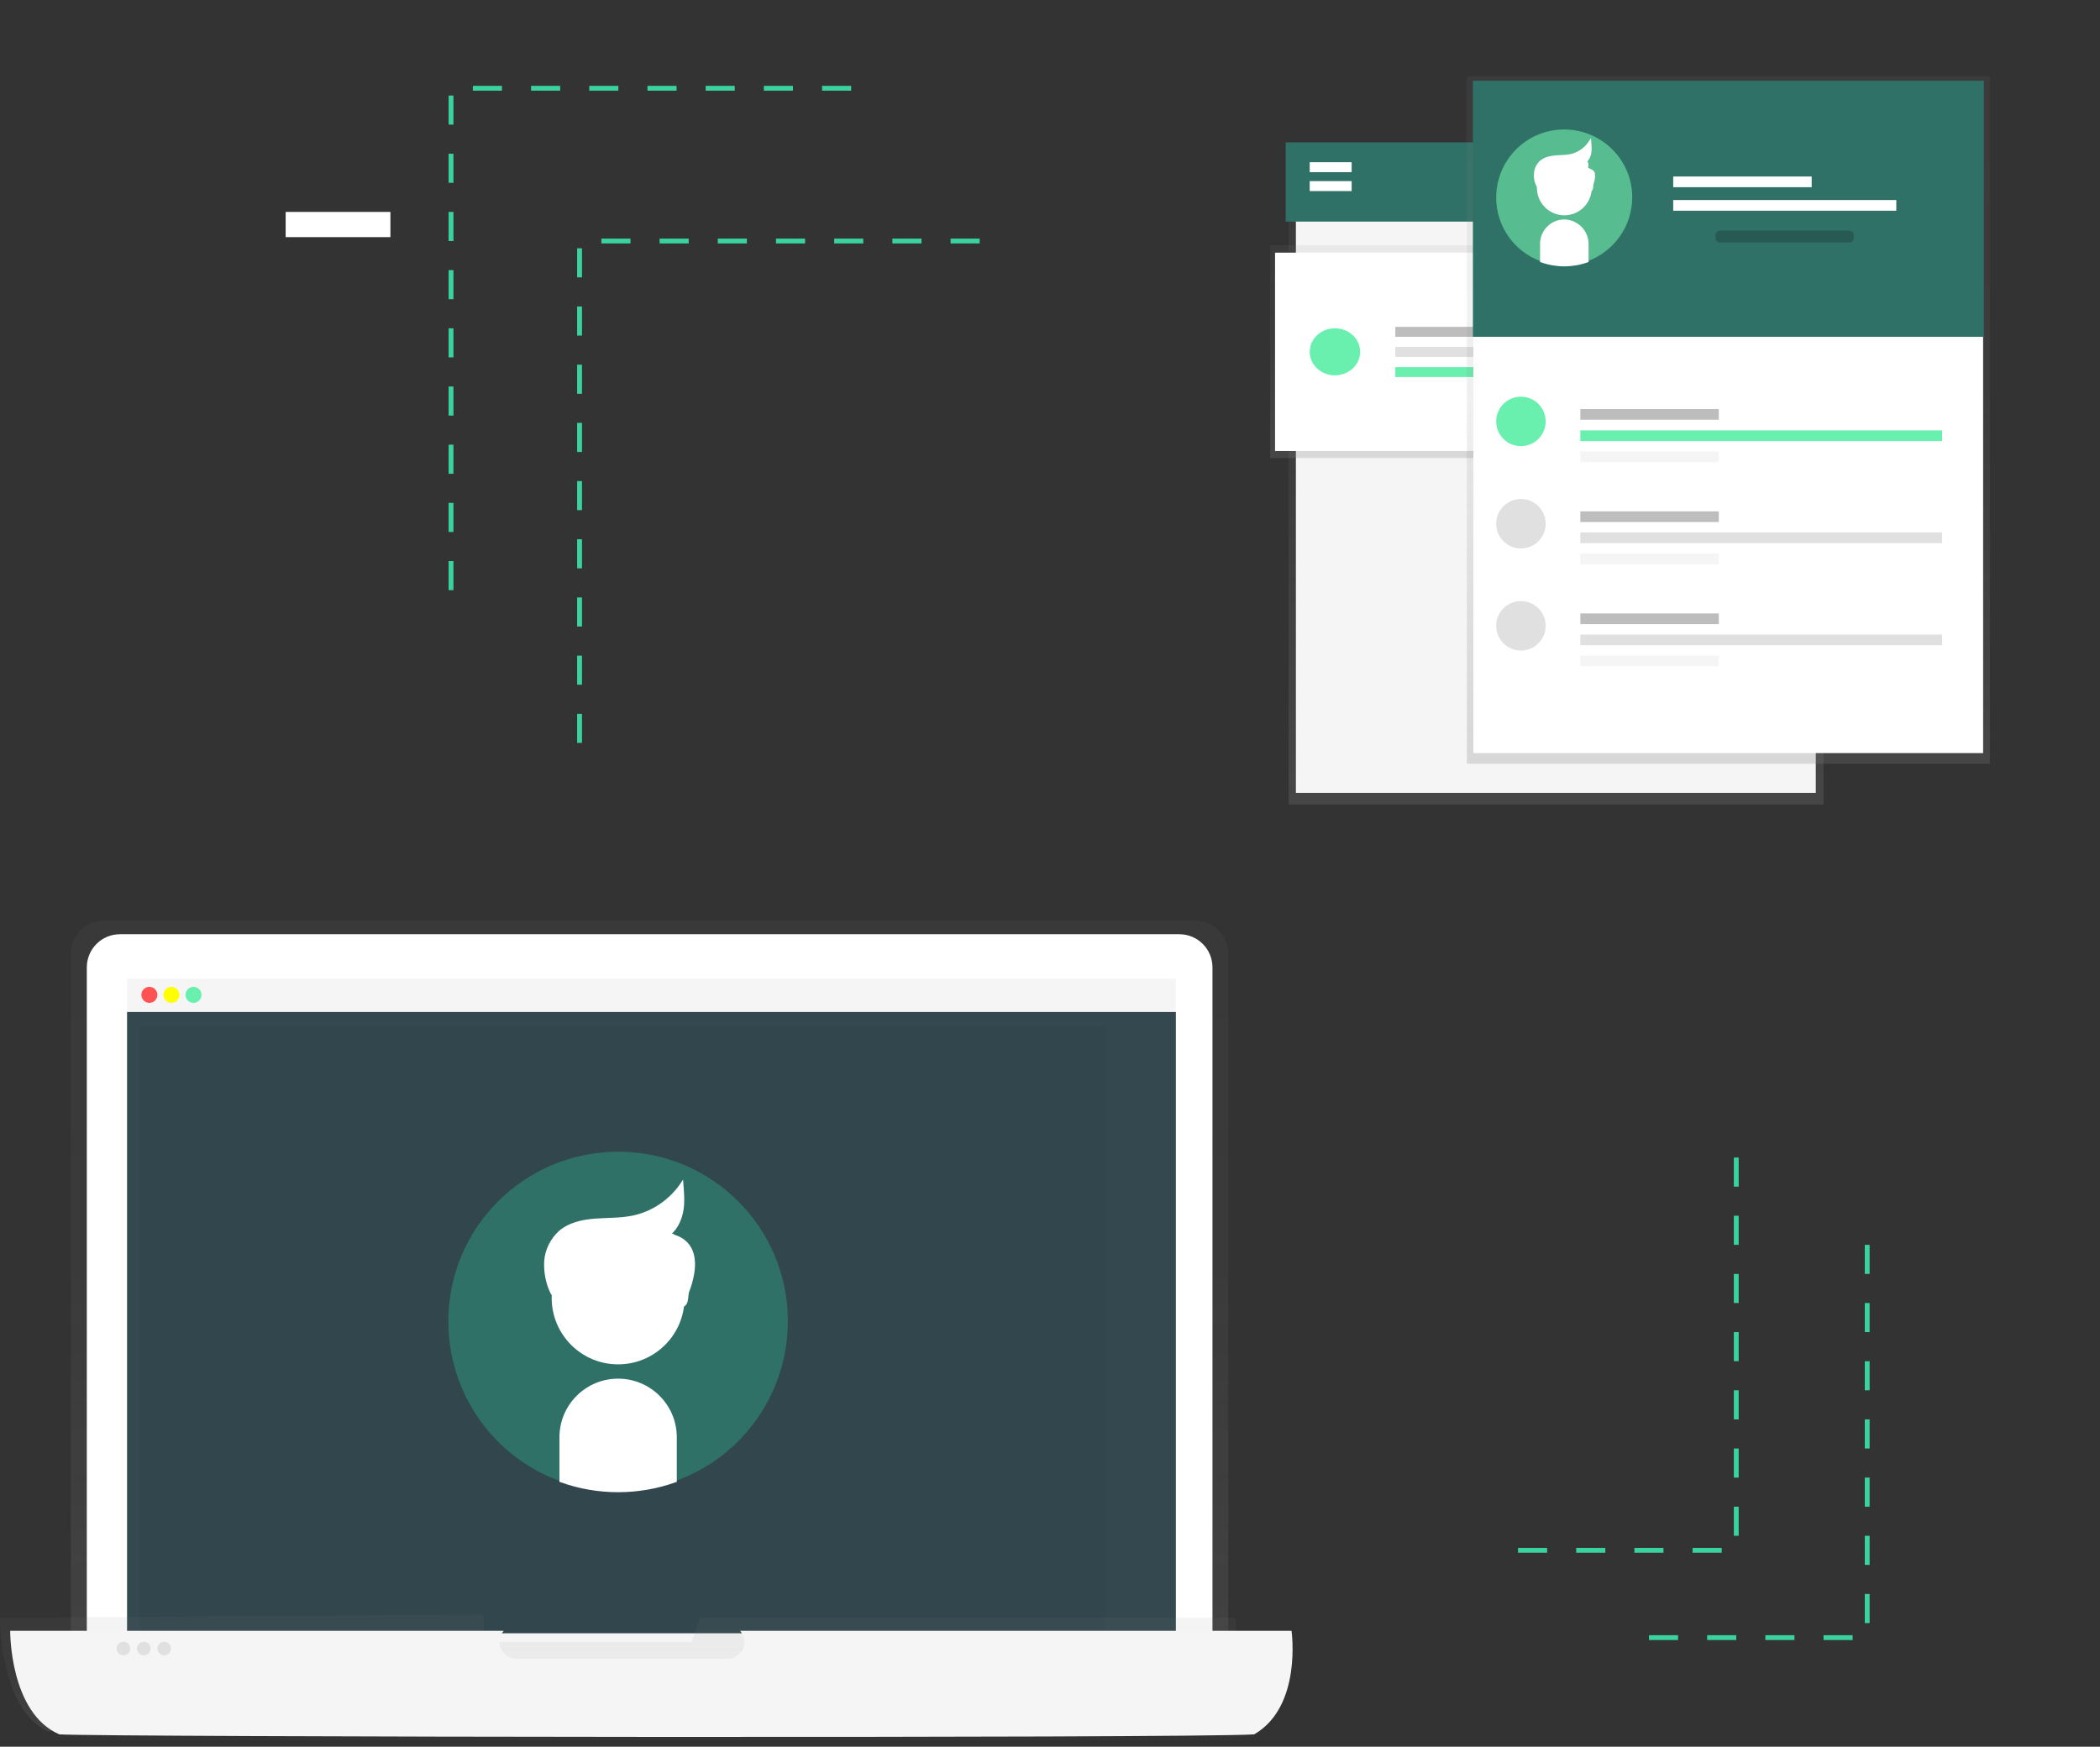 <?xml version="1.0" encoding="utf-8"?>
<!-- Generator: Adobe Illustrator 23.0.1, SVG Export Plug-In . SVG Version: 6.00 Build 0)  -->
<svg version="1.1" xmlns="http://www.w3.org/2000/svg" xmlns:xlink="http://www.w3.org/1999/xlink" x="0px" y="0px"
	 viewBox="0 0 866 720.4" style="enable-background:new 0 0 866 720.4;" xml:space="preserve">
<rect x="0" y="0" width="866" height="720.4" fill="#333333" stroke="none"/>
<style type="text/css">
	.st0{opacity:0.5;}
	.st1{fill:#64FFDA;}
	.st2{opacity:0.8;}
	.st3{fill:url(#SVGID_1_);}
	.st4{opacity:0.4;}
	.st5{fill:#FFFFFF;}
	.st6{fill:#F5F5F5;}
	.st7{opacity:0.8;fill:#011C24;enable-background:new    ;}
	.st8{fill:#FF5252;}
	.st9{fill:#FFFF00;}
	.st10{fill:#69F0AE;}
	.st11{fill:url(#SVGID_2_);}
	.st12{fill:#E0E0E0;}
	.st13{fill:none;stroke:#3AD29F;stroke-width:2;stroke-miterlimit:10;stroke-dasharray:12;}
	.st14{fill:url(#SVGID_3_);}
	.st15{fill:#307167;}
	.st16{fill:url(#SVGID_4_);}
	.st17{fill:#BDBDBD;}
	.st18{fill:url(#SVGID_5_);}
	.st19{opacity:0.2;enable-background:new    ;}
	.st20{fill:#57BC90;}
	.st21{fill:#FFFFFF;stroke:#FFFFFF;stroke-miterlimit:10;}
</style>
<g id="Layer_1">
	<g class="st0">
		<path class="st1" d="M616,117.1"/>
		<path class="st1" d="M631.4,117.1"/>
		<path class="st1" d="M616,44"/>
	</g>
	<g class="st2">
		
			<linearGradient id="SVGID_1_" gradientUnits="userSpaceOnUse" x1="434.85" y1="-65.955" x2="434.85" y2="252.512" gradientTransform="matrix(1 0 0 -1 -167 632.19)">
			<stop  offset="0" style="stop-color:#808080;stop-opacity:0.25"/>
			<stop  offset="0.54" style="stop-color:#808080;stop-opacity:0.12"/>
			<stop  offset="1" style="stop-color:#808080;stop-opacity:0.1"/>
		</linearGradient>
		<path class="st3" d="M506.5,698.1H29.2V393.4c0-7.6,6.1-13.7,13.7-13.7h449.9c7.6,0,13.7,6.1,13.7,13.7L506.5,698.1z"/>
	</g>
	<g class="st4">
		<path class="st1" d="M646.4,117.1"/>
		<path class="st1" d="M661.8,117.1"/>
	</g>
	<path class="st5" d="M49.5,385.3h436.8c7.6,0,13.7,6.1,13.7,13.7v299.1l0,0H35.8l0,0V399C35.8,391.4,41.9,385.3,49.5,385.3z"/>
	<rect x="57.9" y="423.2" class="st6" width="397.8" height="260.9"/>
	<rect x="52.4" y="417.3" class="st7" width="432.5" height="256.3"/>
	<rect x="52.4" y="403.7" class="st6" width="432.5" height="13.6"/>
	<circle class="st8" cx="61.6" cy="410.3" r="3.3"/>
	<circle class="st9" cx="70.7" cy="410.3" r="3.3"/>
	<circle class="st10" cx="79.8" cy="410.3" r="3.3"/>
	<g class="st2">
		
			<linearGradient id="SVGID_2_" gradientUnits="userSpaceOnUse" x1="421.905" y1="-82.999" x2="421.905" y2="-33.693" gradientTransform="matrix(1 0 0 -1 -167 632.19)">
			<stop  offset="0" style="stop-color:#808080;stop-opacity:0.25"/>
			<stop  offset="0.54" style="stop-color:#808080;stop-opacity:0.12"/>
			<stop  offset="1" style="stop-color:#808080;stop-opacity:0.1"/>
		</linearGradient>
		<path class="st11" d="M494.5,714c-25.3,1.9-459.8,1.1-475,0C-0.3,704.4,0,667.2,0,667.2l199.3-1.3l0.7,11.3h85.3l3.3-10h220.8
			C509.4,667.2,513.8,701.4,494.5,714z"/>
	</g>
	<path class="st6" d="M532.6,672.6H305.2c2.5,2.9,2.3,7.3-0.6,9.8c-1.3,1.2-3,1.8-4.7,1.7h-86.8c-3.8,0.1-7-3-7.1-6.8
		c0-1.7,0.6-3.4,1.7-4.7H4.2c0,0-0.3,33.9,20.3,42.7c15.8,1.1,466.5,1.7,492.7,0C537.1,703.8,532.6,672.6,532.6,672.6z"/>
	<circle class="st12" cx="50.9" cy="679.9" r="2.8"/>
	<circle class="st12" cx="59.3" cy="679.9" r="2.8"/>
	<circle class="st12" cx="67.7" cy="679.9" r="2.8"/>
	<polyline class="st13" points="239,306.4 239,99.4 410,99.4 	"/>
	<polyline class="st13" points="186,243.4 186,36.4 357,36.4 	"/>
	<polyline class="st13" points="716,477.4 716,639.4 626,639.4 	"/>
	<polyline class="st13" points="770,513.4 770,675.4 680,675.4 	"/>
</g>
<g id="Layer_2">
	
		<linearGradient id="SVGID_3_" gradientUnits="userSpaceOnUse" x1="641.657" y1="390.153" x2="641.657" y2="661.593" gradientTransform="matrix(1 0 0 -1 0 722)">
		<stop  offset="0" style="stop-color:#808080;stop-opacity:0.25"/>
		<stop  offset="0.54" style="stop-color:#808080;stop-opacity:0.12"/>
		<stop  offset="1" style="stop-color:#808080;stop-opacity:0.1"/>
	</linearGradient>
	<rect x="531.4" y="60.4" class="st14" width="220.6" height="271.4"/>
	<rect x="534.4" y="63.4" class="st6" width="214.4" height="263.6"/>
	<rect x="530.2" y="58.7" class="st15" width="214.4" height="32.7"/>
	<rect x="540.1" y="66.9" class="st5" width="17.3" height="4.1"/>
	<rect x="540.1" y="74.7" class="st5" width="17.3" height="4.1"/>
	<rect x="117.8" y="87.4" class="st5" width="43.2" height="10.4"/>
	
		<linearGradient id="SVGID_4_" gradientUnits="userSpaceOnUse" x1="642.058" y1="533.08" x2="642.058" y2="620.757" gradientTransform="matrix(1 0 0 -1 0 722)">
		<stop  offset="0" style="stop-color:#808080;stop-opacity:0.25"/>
		<stop  offset="0.54" style="stop-color:#808080;stop-opacity:0.12"/>
		<stop  offset="1" style="stop-color:#808080;stop-opacity:0.1"/>
	</linearGradient>
	<rect x="523.8" y="101.2" class="st16" width="236.6" height="87.7"/>
	<rect x="525.8" y="104.2" class="st5" width="231.7" height="81.8"/>
	<rect x="575.4" y="134.8" class="st17" width="58.3" height="4.1"/>
	<rect x="575.4" y="151.4" class="st10" width="58.3" height="4.1"/>
	<rect x="575.4" y="143.1" class="st12" width="168.5" height="4.1"/>
	<ellipse class="st10" cx="550.5" cy="145.1" rx="10.4" ry="9.7"/>
	
		<linearGradient id="SVGID_5_" gradientUnits="userSpaceOnUse" x1="712.72" y1="406.968" x2="712.72" y2="690.551" gradientTransform="matrix(1 0 0 -1 0 722)">
		<stop  offset="0" style="stop-color:#808080;stop-opacity:0.25"/>
		<stop  offset="0.54" style="stop-color:#808080;stop-opacity:0.12"/>
		<stop  offset="1" style="stop-color:#808080;stop-opacity:0.1"/>
	</linearGradient>
	<rect x="604.9" y="31.4" class="st18" width="215.7" height="283.6"/>
	<rect x="607.6" y="33.6" class="st5" width="210.2" height="277"/>
	<rect x="607.4" y="33.3" class="st15" width="210.7" height="105.6"/>
	<rect x="651.7" y="168.7" class="st17" width="57.1" height="4.4"/>
	<rect x="651.7" y="186.2" class="st6" width="57.1" height="4.4"/>
	<rect x="651.7" y="177.5" class="st10" width="149.2" height="4.4"/>
	<rect x="690" y="72.8" class="st5" width="57.1" height="4.4"/>
	<rect x="690" y="82.5" class="st5" width="92" height="4.4"/>
	<path class="st19" d="M709.4,95.1h53.1c1.1,0,2,0.9,2,2V98c0,1.1-0.9,2-2,2h-53.1c-1.1,0-2-0.9-2-2v-0.8
		C707.4,96,708.3,95.1,709.4,95.1z"/>
	<circle class="st10" cx="627.2" cy="173.8" r="10.2"/>
	<rect x="651.7" y="210.9" class="st17" width="57.1" height="4.4"/>
	<rect x="651.7" y="228.3" class="st6" width="57.1" height="4.4"/>
	<rect x="651.7" y="219.6" class="st12" width="149.2" height="4.4"/>
	<circle class="st12" cx="627.2" cy="216" r="10.2"/>
	<rect x="651.7" y="253" class="st17" width="57.1" height="4.4"/>
	<rect x="651.7" y="270.4" class="st6" width="57.1" height="4.4"/>
	<rect x="651.7" y="261.7" class="st12" width="149.2" height="4.4"/>
	<circle class="st12" cx="627.2" cy="258.1" r="10.2"/>
	<path class="st20" d="M673.1,81.4c0-15.5-12.6-28-28.1-28c-15.5,0-28,12.6-28,28.1c0,11.8,7.4,22.3,18.5,26.3v-7.2
		c0-5.3,4.3-9.5,9.5-9.5l0,0c5.2,0,9.5,4.3,9.5,9.5v7.2C665.7,103.7,673.1,93.2,673.1,81.4z"/>
	<circle class="st21" cx="645.1" cy="77.5" r="10.8"/>
	<path class="st21" d="M645.1,91L645.1,91c-5.2,0-9.5,4.3-9.5,9.5v7.2c6.1,2.2,12.9,2.2,19,0v-7.2C654.5,95.3,650.3,91.1,645.1,91z"
		/>
	<path class="st21" d="M634.2,76.9c-0.9-1.7-1.3-3.5-1.1-5.4c0.1-1.9,1-3.7,2.4-4.9c1.6-1.3,3.7-1.8,5.8-2c2.1-0.2,4.1-0.1,6.2-0.5
		c3.4-0.7,6.3-2.7,8.2-5.6c0.1,1.6,0.3,3.2,0,4.7c-0.3,1.5-1.1,3.1-2.5,3.9c1.6-0.8,1.5,1,1.1,2.1c0.8,1,2.8,1.1,2.9,2.4
		c0.2,1.3,0,2.5-0.4,3.7c-0.5,1.2,0,3.2-1.2,3.3"/>
</g>
<g id="Layer_3">
	<path class="st15" d="M324.9,544.9c0-38.7-31.4-70-70.1-69.9s-70,31.4-69.9,70.1c0,29.5,18.5,55.8,46.2,65.8v-18
		c0-13.1,10.6-23.8,23.8-23.8l0,0c13.1,0,23.7,10.6,23.7,23.7v18C306.4,600.8,324.9,574.4,324.9,544.9z"/>
	<circle class="st21" cx="254.9" cy="535.3" r="26.9"/>
	<path class="st21" d="M254.9,569.1L254.9,569.1c-13.1,0-23.7,10.6-23.7,23.7v18c15.3,5.5,32.1,5.5,47.4,0v-18
		C278.6,579.7,268,569.1,254.9,569.1z"/>
	<path class="st21" d="M227.8,533.8c-2.2-4.2-3.1-8.9-2.9-13.5c0.3-4.7,2.5-9.1,6-12.3c3.9-3.3,9.2-4.5,14.4-4.9s10.3-0.2,15.4-1.2
		c8.4-1.7,15.8-6.7,20.6-13.9c0.3,4,0.7,8-0.1,11.9s-2.8,7.7-6.1,9.8c4.1-1.9,3.6,2.5,2.8,5.2c2,2.5,7,2.9,7.2,6
		c0.4,3.2,0.1,6.4-1,9.4c-1.2,2.9,0.1,8.1-3.1,8.3"/>
	<path class="st5" d="M276.4,508.9c0,0,18.8,1.6,5.4,29.5"/>
</g>
</svg>
